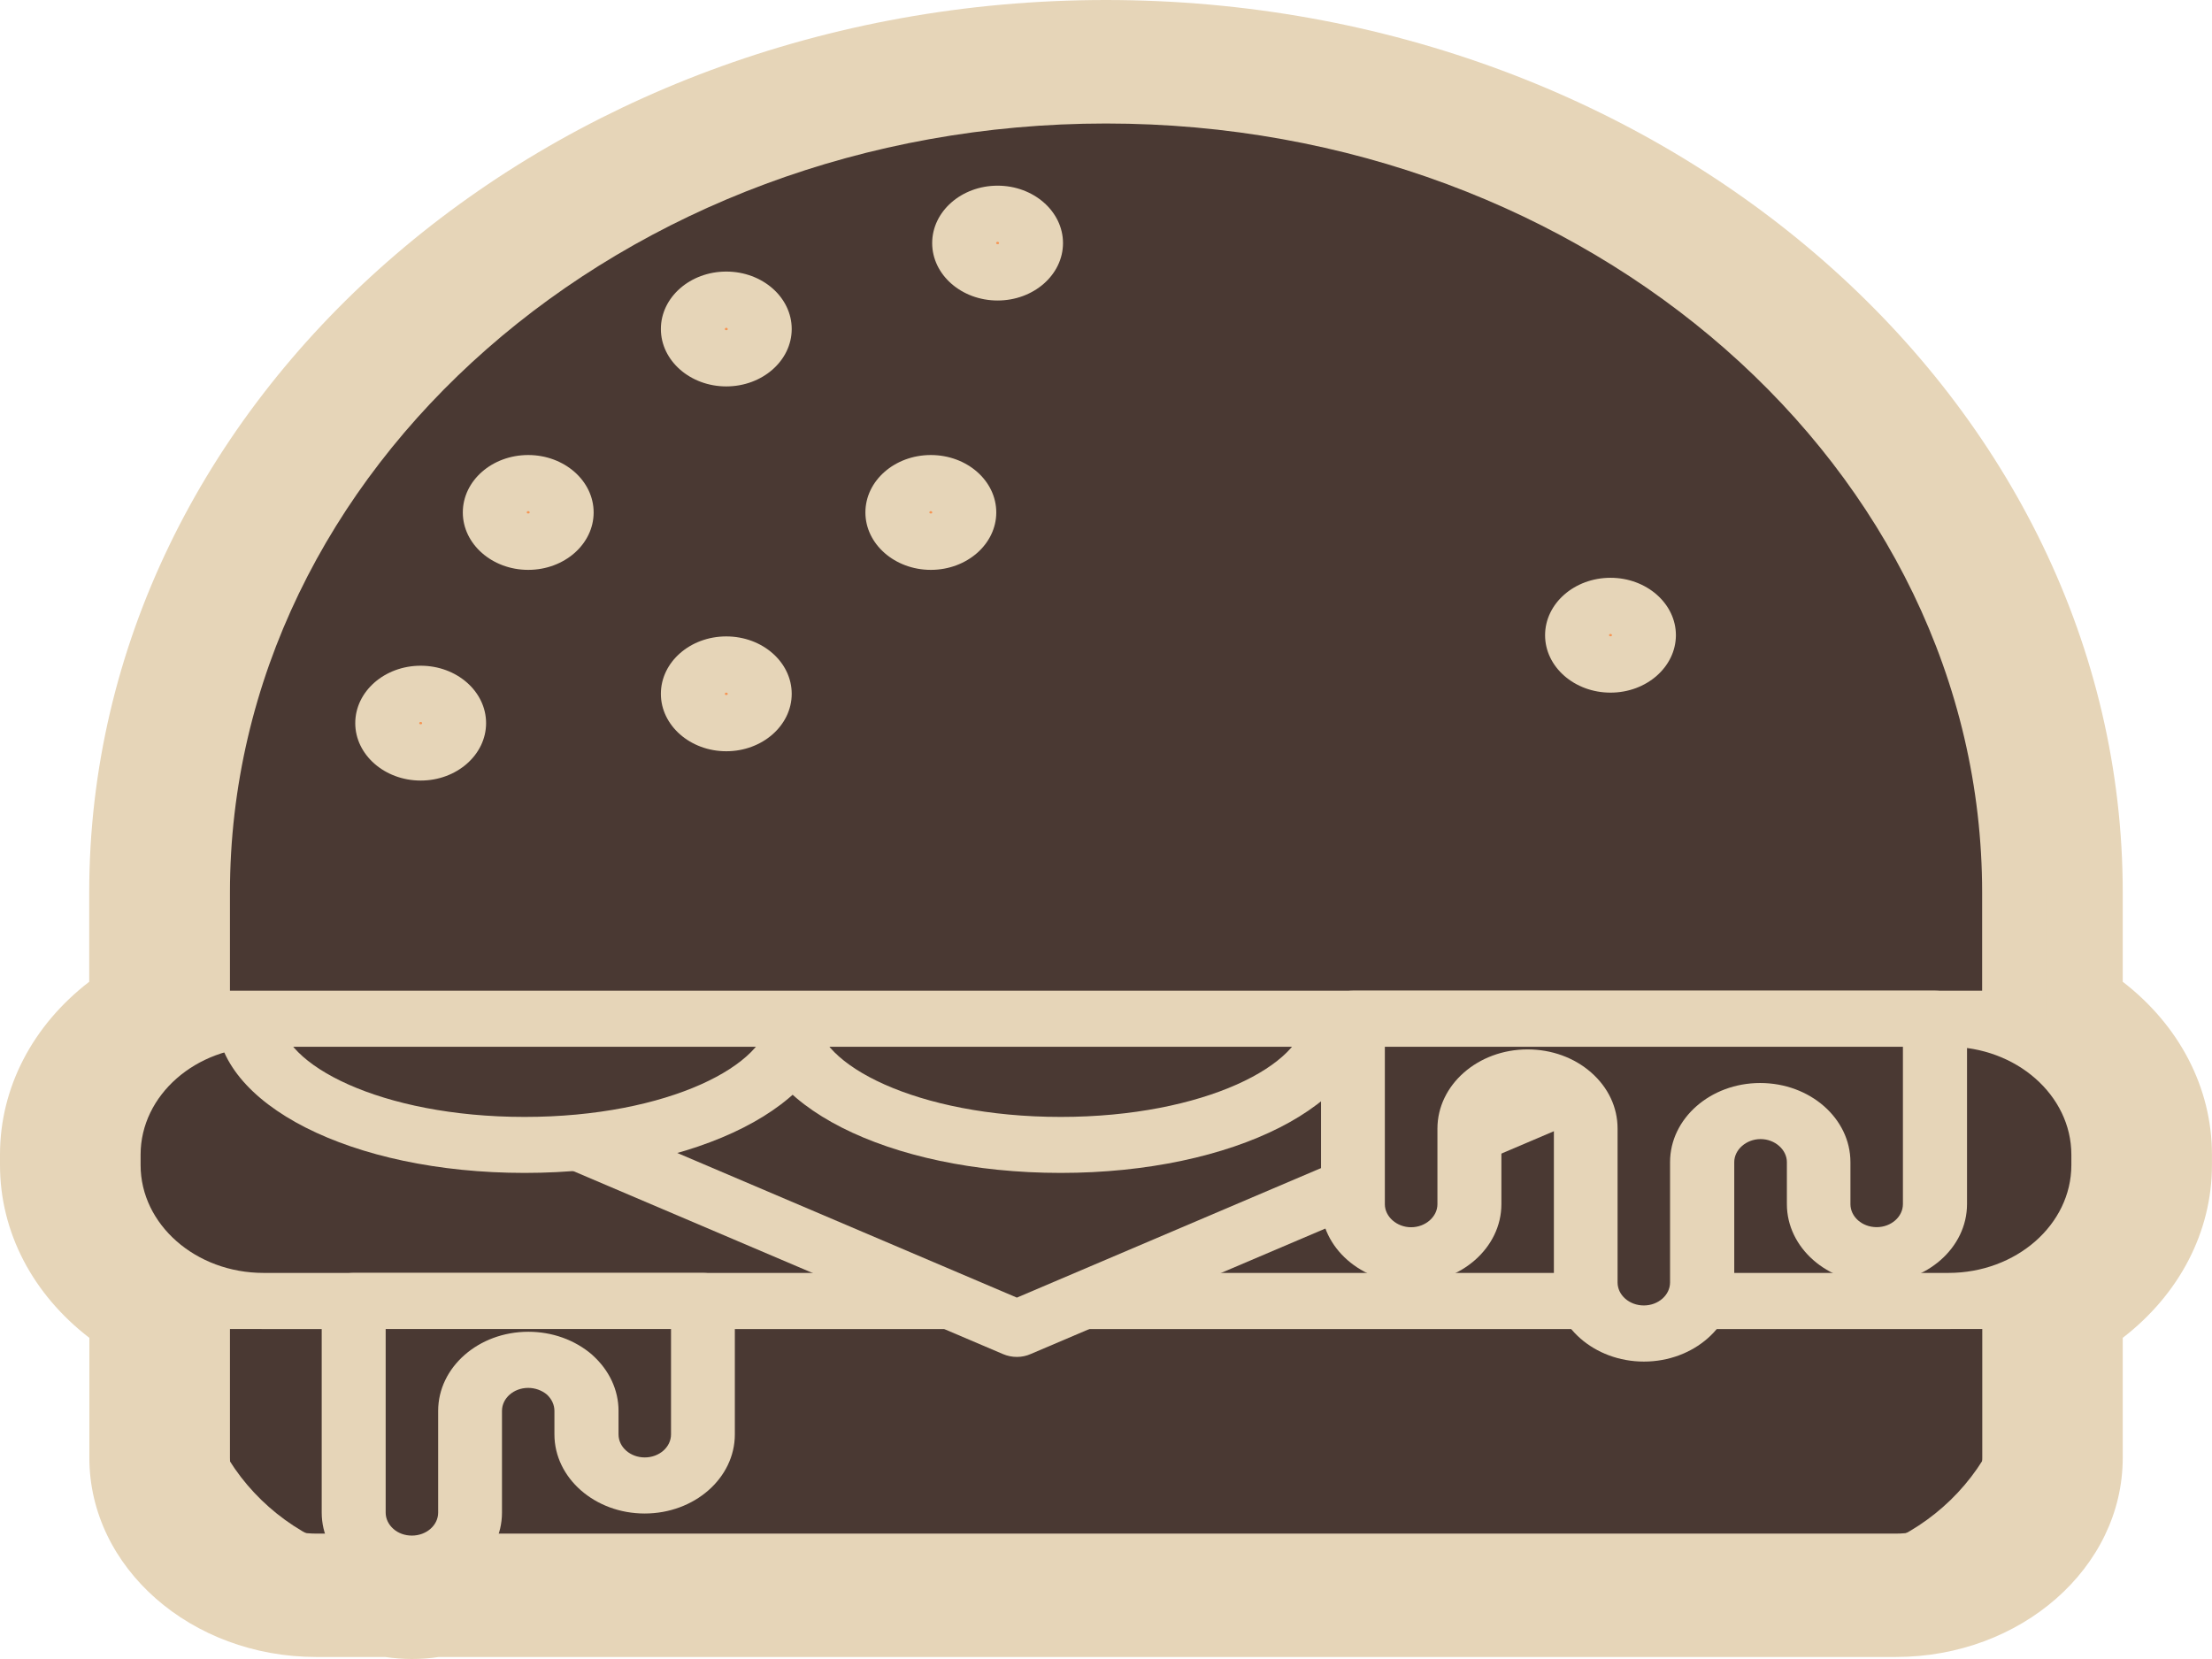 <svg width="48" height="36" viewBox="0 0 48 36" fill="none" xmlns="http://www.w3.org/2000/svg">
<path d="M8.938 36C8.748 36 8.554 35.985 8.358 35.956H6.862C4.147 35.956 1.939 34.018 1.939 31.634V29.031C0.71 28.086 0 26.737 0 25.28V25.056C0 23.598 0.71 22.249 1.936 21.304V19.368C1.936 8.689 11.835 0 23.999 0C36.166 0 46.063 8.689 46.063 19.368V21.304C47.289 22.249 47.999 23.601 47.999 25.056V25.28C47.999 26.734 47.289 28.086 46.063 29.031V31.634C46.063 34.018 43.854 35.956 41.14 35.956H9.521C9.325 35.987 9.129 36 8.938 36Z" fill="#E6D5B8"/>
<path d="M39.005 33.886H8.994C6.398 33.886 4.293 31.84 4.293 29.316V28.23H43.703V29.316C43.706 31.842 41.6 33.886 39.005 33.886Z" fill="#4A3933"/>
<path d="M41.14 34.496H6.862C5.064 34.496 3.602 33.214 3.602 31.636V28.233C3.602 27.895 3.912 27.625 4.296 27.625H43.706C44.09 27.625 44.4 27.898 44.4 28.233V31.636C44.4 33.212 42.938 34.496 41.14 34.496ZM4.99 28.84V31.636C4.99 32.542 5.829 33.279 6.862 33.279H41.142C42.175 33.279 43.015 32.542 43.015 31.636V28.84H4.99Z" fill="#E6D5B8"/>
<path d="M42.493 28.23H5.509C3.769 28.23 2.357 26.858 2.357 25.166C2.357 23.474 3.769 22.102 5.509 22.102H42.49C44.23 22.102 45.642 23.474 45.642 25.166C45.642 26.86 44.233 28.23 42.493 28.23Z" fill="#4A3933"/>
<path d="M42.281 28.84H5.718C3.483 28.84 1.663 27.244 1.663 25.282V25.056C1.663 23.094 3.483 21.498 5.718 21.498H42.281C44.516 21.498 46.336 23.094 46.336 25.056V25.282C46.336 27.244 44.516 28.84 42.281 28.84ZM5.718 22.715C4.248 22.715 3.051 23.766 3.051 25.056V25.282C3.051 26.572 4.248 27.622 5.718 27.622H42.281C43.751 27.622 44.948 26.572 44.948 25.282V25.056C44.948 23.766 43.751 22.715 42.281 22.715H5.718Z" fill="#E6D5B8"/>
<path d="M15.252 28.227V31.123C15.252 31.734 14.685 32.233 13.989 32.233C13.292 32.233 12.725 31.736 12.725 31.123V30.614C12.725 30.307 12.582 30.032 12.357 29.828C12.124 29.63 11.809 29.507 11.462 29.507C10.766 29.507 10.199 30.003 10.199 30.616V32.823C10.199 33.433 9.632 33.932 8.936 33.932C8.589 33.932 8.271 33.809 8.046 33.61C7.813 33.407 7.672 33.129 7.672 32.825V28.232H15.252V28.227Z" fill="#4A3933"/>
<path d="M8.938 34.54C8.416 34.54 7.927 34.362 7.558 34.041C7.188 33.714 6.981 33.281 6.981 32.823V28.23C6.981 27.893 7.291 27.622 7.675 27.622H15.252C15.636 27.622 15.946 27.895 15.946 28.23V31.126C15.946 32.074 15.069 32.843 13.989 32.843C12.911 32.843 12.031 32.074 12.031 31.126V30.616C12.031 30.485 11.973 30.359 11.867 30.261C11.756 30.169 11.61 30.117 11.462 30.117C11.147 30.117 10.893 30.341 10.893 30.616V32.823C10.893 33.77 10.016 34.54 8.938 34.54ZM8.369 28.837V32.823C8.369 32.957 8.43 33.083 8.538 33.178C8.644 33.271 8.785 33.322 8.938 33.322C9.253 33.322 9.508 33.098 9.508 32.823V30.616C9.508 29.669 10.384 28.899 11.465 28.899C11.981 28.899 12.471 29.074 12.845 29.394C12.85 29.399 12.852 29.401 12.858 29.407C13.221 29.733 13.422 30.163 13.422 30.616V31.126C13.422 31.402 13.676 31.626 13.991 31.626C14.306 31.626 14.561 31.402 14.561 31.126V28.84H8.369V28.837Z" fill="#E6D5B8"/>
<path d="M39.699 21.325L22.066 28.835L4.431 21.325L22.066 16.181L39.699 21.325Z" fill="#4A3933"/>
<path d="M22.066 29.445C21.963 29.445 21.86 29.424 21.764 29.383L4.129 21.873C3.875 21.765 3.721 21.534 3.739 21.286C3.758 21.039 3.946 20.826 4.214 20.748L21.846 15.602C21.989 15.56 22.143 15.56 22.283 15.602L39.919 20.746C40.186 20.823 40.374 21.037 40.393 21.284C40.411 21.531 40.258 21.763 40.004 21.871L22.368 29.381C22.273 29.424 22.169 29.445 22.066 29.445ZM6.269 21.43L22.066 28.158L37.864 21.43L22.066 16.822L6.269 21.43Z" fill="#E6D5B8"/>
<path d="M11.383 24.844C14.693 24.844 17.376 23.597 17.376 22.058C17.376 20.52 14.693 19.273 11.383 19.273C8.073 19.273 5.389 20.52 5.389 22.058C5.389 23.597 8.073 24.844 11.383 24.844Z" fill="#4A3933"/>
<path d="M11.383 25.452C7.633 25.452 4.696 23.961 4.696 22.056C4.696 20.151 7.633 18.66 11.383 18.66C15.133 18.66 18.07 20.151 18.07 22.056C18.07 23.961 15.133 25.452 11.383 25.452ZM11.383 19.881C8.26 19.881 6.083 21.029 6.083 22.059C6.083 23.088 8.26 24.237 11.383 24.237C14.508 24.237 16.682 23.088 16.682 22.059C16.682 21.029 14.505 19.881 11.383 19.881Z" fill="#E6D5B8"/>
<path d="M23.017 24.844C26.327 24.844 29.01 23.597 29.01 22.058C29.01 20.52 26.327 19.273 23.017 19.273C19.707 19.273 17.024 20.52 17.024 22.058C17.024 23.597 19.707 24.844 23.017 24.844Z" fill="#4A3933"/>
<path d="M23.017 25.452C19.267 25.452 16.33 23.961 16.33 22.056C16.33 20.151 19.267 18.66 23.017 18.66C26.767 18.66 29.704 20.151 29.704 22.056C29.704 23.961 26.767 25.452 23.017 25.452ZM23.017 19.881C19.892 19.881 17.718 21.029 17.718 22.059C17.718 23.088 19.895 24.237 23.017 24.237C26.139 24.237 28.316 23.088 28.316 22.059C28.319 21.029 26.142 19.881 23.017 19.881Z" fill="#E6D5B8"/>
<path d="M24 2.07C13.117 2.07 4.293 10.646 4.293 21.227V22.105H43.703V21.227C43.706 10.646 34.884 2.07 24 2.07Z" fill="#4A3933"/>
<path d="M43.706 22.715H4.296C3.912 22.715 3.602 22.442 3.602 22.108V19.368C3.602 9.495 12.752 1.462 24 1.462C35.247 1.462 44.397 9.495 44.397 19.368V22.105C44.4 22.442 44.087 22.715 43.706 22.715ZM4.99 21.498H43.012V19.368C43.012 10.167 34.484 2.68 24 2.68C13.515 2.68 4.99 10.167 4.99 19.368V21.498Z" fill="#E6D5B8"/>
<path d="M20.199 11.755C20.6 11.755 20.925 11.471 20.925 11.12C20.925 10.768 20.6 10.484 20.199 10.484C19.798 10.484 19.473 10.768 19.473 11.12C19.473 11.471 19.798 11.755 20.199 11.755Z" fill="#F69554"/>
<path d="M20.199 12.366C19.418 12.366 18.779 11.807 18.779 11.12C18.779 10.432 19.415 9.874 20.199 9.874C20.983 9.874 21.619 10.432 21.619 11.12C21.619 11.807 20.98 12.366 20.199 12.366ZM20.199 11.091C20.18 11.091 20.167 11.104 20.167 11.12C20.167 11.15 20.231 11.15 20.231 11.12C20.228 11.104 20.215 11.091 20.199 11.091Z" fill="#E6D5B8"/>
<path d="M9.129 16.33C9.53 16.33 9.854 16.046 9.854 15.694C9.854 15.343 9.53 15.058 9.129 15.058C8.728 15.058 8.403 15.343 8.403 15.694C8.403 16.046 8.728 16.33 9.129 16.33Z" fill="#F69554"/>
<path d="M9.129 16.938C8.348 16.938 7.709 16.379 7.709 15.692C7.709 15.005 8.345 14.446 9.129 14.446C9.913 14.446 10.548 15.005 10.548 15.692C10.548 16.379 9.91 16.938 9.129 16.938ZM9.129 15.666C9.11 15.666 9.097 15.679 9.097 15.694C9.097 15.725 9.161 15.725 9.161 15.694C9.161 15.679 9.145 15.666 9.129 15.666Z" fill="#E6D5B8"/>
<path d="M34.948 14.42C35.349 14.42 35.673 14.136 35.673 13.784C35.673 13.433 35.349 13.148 34.948 13.148C34.547 13.148 34.222 13.433 34.222 13.784C34.222 14.136 34.547 14.42 34.948 14.42Z" fill="#F69554"/>
<path d="M34.948 15.03C34.166 15.03 33.528 14.472 33.528 13.784C33.528 13.097 34.164 12.538 34.948 12.538C35.729 12.538 36.367 13.097 36.367 13.784C36.365 14.472 35.729 15.03 34.948 15.03ZM34.948 13.756C34.929 13.756 34.916 13.769 34.916 13.784C34.916 13.815 34.98 13.815 34.98 13.784C34.98 13.769 34.964 13.756 34.948 13.756Z" fill="#E6D5B8"/>
<path d="M15.76 7.777C16.161 7.777 16.486 7.493 16.486 7.142C16.486 6.79 16.161 6.506 15.76 6.506C15.36 6.506 15.035 6.79 15.035 7.142C15.035 7.493 15.36 7.777 15.76 7.777Z" fill="#F69554"/>
<path d="M15.76 8.385C14.979 8.385 14.341 7.827 14.341 7.139C14.341 6.452 14.976 5.893 15.76 5.893C16.544 5.893 17.18 6.452 17.18 7.139C17.18 7.827 16.542 8.385 15.76 8.385ZM15.76 7.113C15.742 7.113 15.729 7.126 15.729 7.142C15.729 7.173 15.792 7.173 15.792 7.142C15.792 7.126 15.779 7.113 15.76 7.113Z" fill="#E6D5B8"/>
<path d="M21.648 5.911C22.048 5.911 22.373 5.627 22.373 5.276C22.373 4.924 22.048 4.64 21.648 4.64C21.247 4.64 20.922 4.924 20.922 5.276C20.922 5.627 21.247 5.911 21.648 5.911Z" fill="#F69554"/>
<path d="M21.648 6.521C20.866 6.521 20.228 5.963 20.228 5.275C20.228 4.588 20.864 4.029 21.648 4.029C22.429 4.029 23.067 4.588 23.067 5.275C23.067 5.963 22.429 6.521 21.648 6.521ZM21.648 5.247C21.629 5.247 21.616 5.26 21.616 5.275C21.616 5.306 21.68 5.306 21.68 5.275C21.68 5.26 21.666 5.247 21.648 5.247Z" fill="#E6D5B8"/>
<path d="M15.76 15.692C16.161 15.692 16.486 15.407 16.486 15.056C16.486 14.705 16.161 14.42 15.76 14.42C15.36 14.42 15.035 14.705 15.035 15.056C15.035 15.407 15.36 15.692 15.76 15.692Z" fill="#F69554"/>
<path d="M15.76 16.302C14.979 16.302 14.341 15.743 14.341 15.056C14.341 14.368 14.976 13.81 15.76 13.81C16.544 13.81 17.18 14.368 17.18 15.056C17.18 15.743 16.542 16.302 15.76 16.302ZM15.76 15.03C15.742 15.03 15.729 15.043 15.729 15.059C15.729 15.089 15.792 15.089 15.792 15.059C15.792 15.043 15.779 15.03 15.76 15.03Z" fill="#E6D5B8"/>
<path d="M11.462 11.755C11.863 11.755 12.188 11.471 12.188 11.12C12.188 10.768 11.863 10.484 11.462 10.484C11.061 10.484 10.736 10.768 10.736 11.12C10.736 11.471 11.061 11.755 11.462 11.755Z" fill="#F69554"/>
<path d="M11.462 12.366C10.681 12.366 10.043 11.807 10.043 11.12C10.043 10.432 10.678 9.874 11.462 9.874C12.243 9.874 12.882 10.432 12.882 11.12C12.882 11.807 12.246 12.366 11.462 12.366ZM11.462 11.091C11.444 11.091 11.43 11.104 11.43 11.12C11.43 11.15 11.494 11.15 11.494 11.12C11.494 11.104 11.481 11.091 11.462 11.091Z" fill="#E6D5B8"/>
<path d="M41.987 22.105V26.129C41.987 26.737 41.423 27.236 40.724 27.236C40.025 27.236 39.461 26.737 39.461 26.129V25.218C39.461 24.61 38.891 24.111 38.197 24.111H38.192C37.498 24.111 36.929 24.61 36.929 25.218V27.828C36.929 28.436 36.365 28.935 35.665 28.935C34.969 28.935 34.402 28.436 34.402 27.828V24.489C34.402 24.183 34.262 23.907 34.031 23.706C33.804 23.506 33.489 23.382 33.139 23.382C32.442 23.382 31.876 23.881 31.876 24.489V26.129C31.876 26.737 31.306 27.236 30.612 27.236H30.607C29.913 27.236 29.344 26.737 29.344 26.129V22.105H41.987Z" fill="#4A3933"/>
<path d="M35.673 29.546C34.596 29.546 33.719 28.776 33.719 27.828V24.489C33.719 24.355 33.661 24.229 33.552 24.137C33.446 24.041 33.303 23.99 33.15 23.99C32.837 23.99 32.58 24.214 32.58 24.489V26.129C32.58 27.077 31.703 27.846 30.626 27.846C29.543 27.846 28.666 27.077 28.666 26.129V22.105C28.666 21.768 28.976 21.498 29.36 21.498H41.99C42.374 21.498 42.684 21.77 42.684 22.105V26.129C42.684 27.077 41.807 27.846 40.729 27.846C39.651 27.846 38.775 27.077 38.775 26.129V25.218C38.775 24.948 38.515 24.718 38.205 24.718C37.893 24.718 37.633 24.948 37.633 25.218V27.828C37.628 28.776 36.751 29.546 35.673 29.546ZM33.147 22.772C33.669 22.772 34.161 22.95 34.529 23.274C34.898 23.598 35.101 24.028 35.101 24.489V27.828C35.101 28.104 35.356 28.328 35.671 28.328C35.983 28.328 36.24 28.104 36.24 27.828V25.218C36.24 24.27 37.117 23.501 38.195 23.501C39.278 23.501 40.154 24.27 40.154 25.218V26.129C40.154 26.405 40.409 26.629 40.724 26.629C41.036 26.629 41.293 26.405 41.293 26.129V22.715H30.051V26.132C30.051 26.402 30.311 26.631 30.62 26.631C30.933 26.631 31.192 26.402 31.192 26.132V24.492C31.192 23.542 32.069 22.772 33.147 22.772Z" fill="#E6D5B8"/>
</svg>
